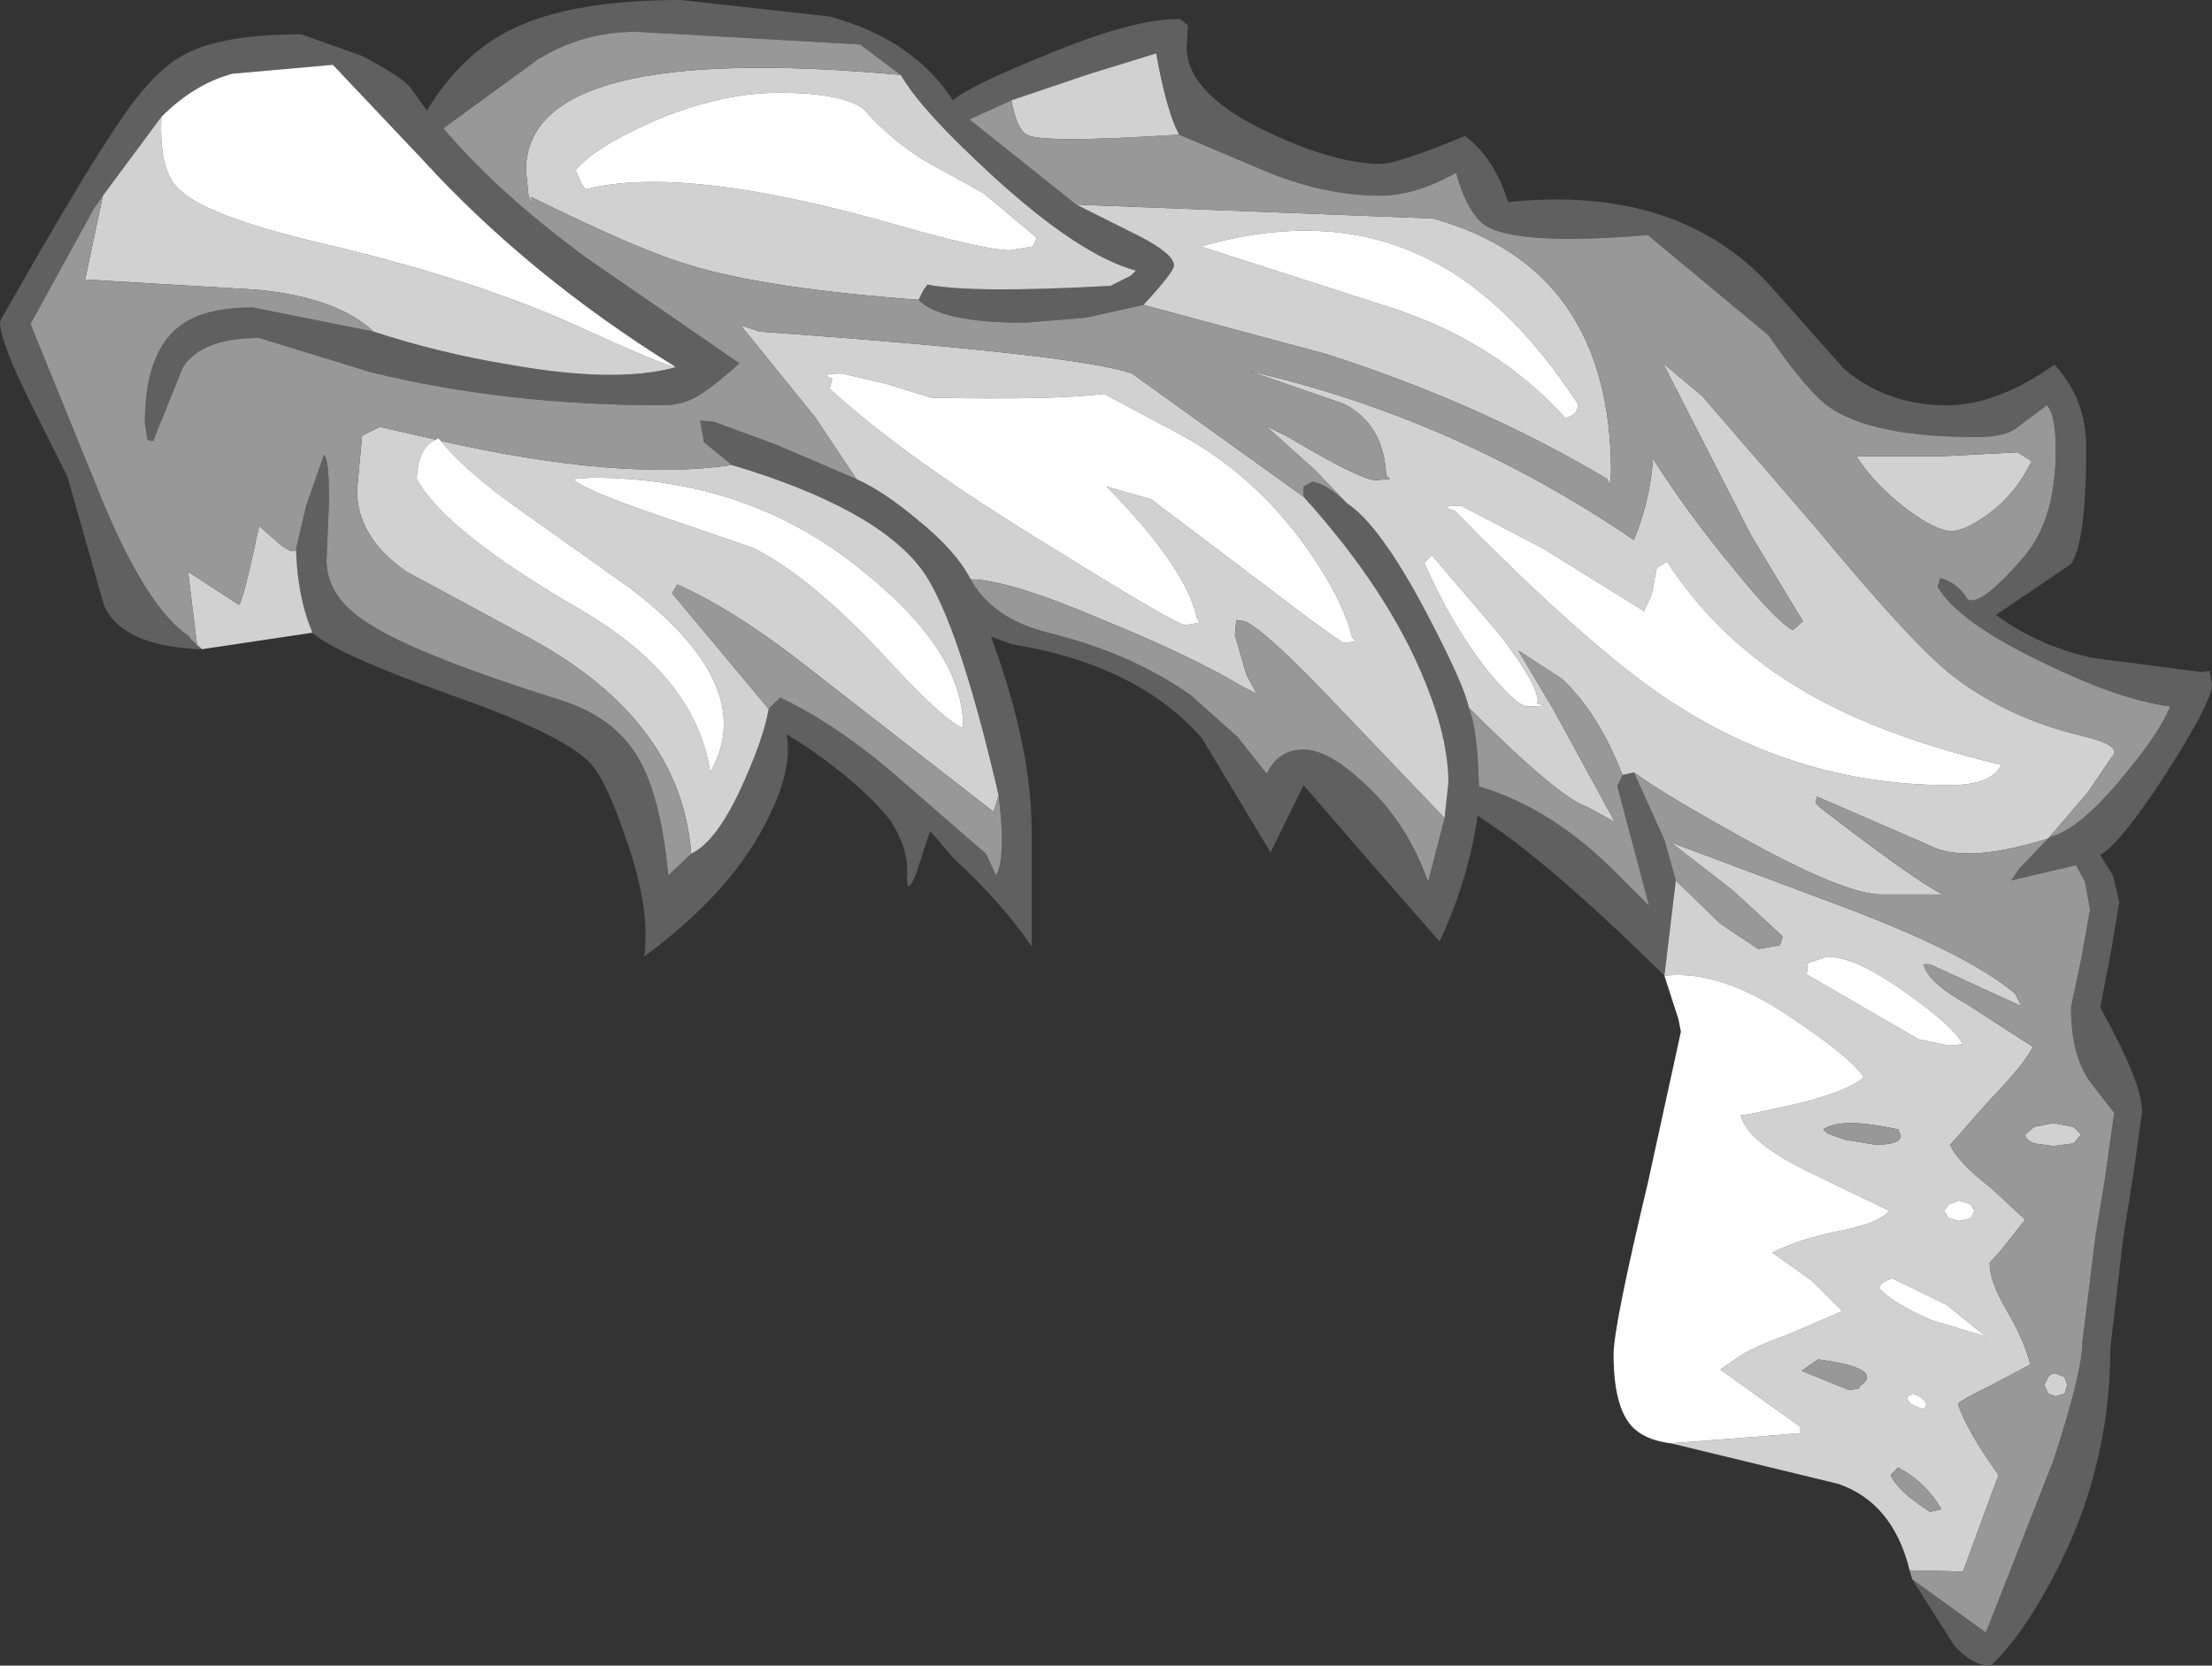 <?xml version="1.0" encoding="UTF-8" standalone="no"?>
<svg xmlns:ffdec="https://www.free-decompiler.com/flash" xmlns:xlink="http://www.w3.org/1999/xlink" ffdec:objectType="shape" height="65.55px" width="87.05px" xmlns="http://www.w3.org/2000/svg">
  <rect width="100%" height="100%" fill="#333333" stroke="none"/>
  <g transform="matrix(1.0, 0.0, 0.0, 1.0, 55.5, 51.35)">
    <path d="M-47.55 -25.8 Q-50.65 -25.9 -51.4 -27.5 L-52.85 -32.6 -54.25 -35.4 Q-55.5 -37.9 -55.5 -38.7 -51.8 -45.25 -50.35 -47.2 -49.2 -48.75 -48.15 -49.25 -46.7 -50.0 -43.65 -50.0 L-41.25 -49.15 Q-39.65 -48.3 -39.35 -47.9 L-38.7 -47.0 Q-37.3 -49.3 -35.25 -50.25 -32.95 -51.35 -28.7 -51.35 L-22.85 -50.7 Q-19.55 -49.8 -18.0 -47.4 -17.4 -47.95 -14.3 -49.2 -10.8 -50.65 -9.05 -50.6 L-8.75 -50.35 -8.8 -49.5 Q-8.8 -47.65 -5.6 -46.15 -2.95 -44.9 -1.15 -44.9 -0.5 -44.9 2.15 -46.0 3.3 -45.15 3.85 -43.4 10.7 -44.1 14.35 -39.9 L17.05 -36.85 Q18.75 -35.4 21.1 -35.4 23.1 -35.4 25.35 -37.0 26.6 -35.65 26.6 -33.75 26.6 -30.0 26.0 -29.15 L23.05 -27.15 Q24.75 -25.9 26.9 -25.45 L31.15 -24.9 31.45 -24.95 31.55 -24.4 Q31.55 -23.75 29.8 -21.0 28.0 -18.2 27.15 -17.7 L27.65 -16.9 27.9 -15.85 27.55 -13.75 27.15 -11.7 Q28.8 -8.75 28.8 -7.6 L28.45 -5.1 28.05 -2.6 27.8 -0.45 27.55 1.7 Q27.55 6.6 25.2 10.9 24.05 13.05 22.85 14.2 22.1 14.2 21.4 13.4 L19.75 10.8 22.65 12.9 25.3 6.15 Q26.45 2.65 26.45 1.45 L26.7 -0.55 26.95 -2.6 27.35 -5.05 27.7 -7.55 26.85 -8.65 Q26.0 -9.7 26.0 -11.7 L26.4 -13.6 26.75 -15.55 26.55 -16.65 26.2 -17.3 23.65 -16.7 23.95 -17.15 25.1 -18.35 25.15 -18.4 Q26.35 -18.7 28.1 -20.85 29.55 -22.6 29.9 -23.55 27.9 -23.8 24.85 -25.3 21.6 -26.85 20.75 -28.25 L20.85 -28.6 Q21.5 -28.45 21.95 -27.75 22.5 -27.5 24.2 -29.5 25.4 -30.95 25.4 -33.65 25.4 -35.05 25.05 -35.4 L23.85 -34.5 Q23.4 -34.15 22.25 -34.15 17.75 -34.15 16.15 -35.6 15.3 -36.4 14.1 -38.15 L9.35 -42.1 Q4.0 -41.65 2.85 -42.55 2.2 -43.1 1.8 -44.55 0.2 -43.65 -1.2 -43.65 -3.3 -43.65 -5.55 -44.55 L-9.1 -46.05 Q-9.6 -47.0 -10.0 -49.25 L-12.75 -48.4 -15.7 -47.4 Q-15.8 -47.35 -17.35 -46.65 L-13.15 -43.3 -10.65 -42.05 Q-9.3 -41.35 -9.3 -40.9 -9.3 -40.65 -10.5 -39.35 L-12.75 -38.85 -15.15 -38.65 Q-18.5 -38.65 -19.35 -39.55 L-19.15 -39.95 -19.0 -40.15 Q-17.25 -39.8 -11.8 -40.1 L-11.0 -40.5 -10.8 -40.7 Q-13.0 -41.3 -16.35 -44.35 -19.25 -47.0 -20.05 -48.4 L-21.65 -49.6 -30.45 -50.1 Q-32.6 -50.1 -34.35 -49.0 L-38.05 -46.3 Q-35.9 -43.75 -32.35 -41.15 L-26.4 -37.05 Q-27.3 -36.25 -27.75 -35.95 -28.5 -35.4 -29.4 -35.4 -35.6 -35.4 -40.9 -36.7 L-45.3 -38.05 Q-47.55 -38.05 -48.3 -36.9 L-49.45 -34.05 -49.7 -34.05 -49.8 -34.7 Q-49.8 -37.45 -48.45 -38.5 -47.5 -39.25 -45.55 -39.25 L-40.8 -38.3 Q-38.2 -37.45 -35.45 -37.0 -31.25 -36.25 -28.9 -36.9 -34.7 -40.5 -38.9 -45.1 L-42.4 -48.8 -46.35 -48.45 Q-47.85 -48.05 -49.15 -46.75 L-51.45 -43.65 -51.8 -43.15 -54.3 -38.6 -51.45 -31.6 Q-49.7 -27.4 -48.05 -26.3 L-48.0 -26.2 -47.55 -25.8 M10.0 -12.95 Q5.45 -17.45 2.65 -19.25 2.25 -16.6 1.15 -14.3 L-1.65 -17.5 -4.2 -20.45 -5.5 -17.8 -8.2 -22.3 Q-10.75 -25.2 -15.7 -26.0 L-16.5 -26.3 Q-14.9 -21.95 -14.9 -18.65 L-14.9 -14.1 Q-16.05 -15.8 -17.95 -17.55 L-18.9 -18.65 -19.45 -16.95 Q-19.85 -16.0 -19.8 -16.95 -19.75 -17.95 -20.45 -19.05 -21.6 -20.5 -23.9 -22.05 L-24.55 -22.45 Q-24.25 -21.05 -25.45 -18.8 -26.85 -16.15 -30.15 -13.7 -29.9 -15.55 -30.8 -18.15 -31.65 -20.7 -32.3 -21.35 -33.45 -22.5 -37.9 -24.05 -42.35 -25.65 -43.2 -26.45 -43.8 -27.85 -43.85 -29.75 L-43.45 -31.45 -42.75 -33.45 Q-42.55 -33.3 -42.55 -31.65 L-42.65 -29.3 Q-42.65 -27.8 -40.9 -26.75 -39.0 -25.55 -33.45 -23.8 -31.35 -23.15 -30.4 -21.55 -29.5 -20.05 -29.2 -16.9 L-28.3 -17.75 Q-27.35 -18.2 -26.4 -20.2 -25.45 -22.25 -25.25 -23.45 L-24.8 -23.9 Q-22.7 -22.9 -20.5 -21.05 L-16.7 -17.75 -16.3 -16.9 Q-15.9 -17.6 -16.2 -20.05 -17.8 -26.95 -19.2 -28.9 -21.0 -31.35 -26.7 -33.05 L-27.8 -33.95 -27.85 -34.25 -27.95 -34.8 -27.4 -34.75 -24.95 -33.85 -21.8 -32.5 Q-20.7 -32.0 -19.4 -30.9 -17.9 -29.7 -17.3 -28.55 -16.45 -27.0 -14.25 -26.45 -11.0 -25.65 -8.65 -24.0 L-6.8 -22.35 -5.65 -20.9 Q-5.2 -21.85 -4.2 -21.85 -3.25 -21.85 -1.9 -20.6 -0.15 -19.05 0.7 -16.65 L1.35 -19.15 1.5 -20.55 Q1.5 -22.3 0.55 -24.6 -0.9 -28.15 -4.2 -31.8 L-4.2 -32.2 -3.85 -32.4 Q-3.2 -32.25 -2.5 -31.55 -1.2 -30.7 0.6 -27.3 2.15 -24.35 2.3 -23.5 2.65 -22.65 2.7 -20.4 5.6 -19.55 8.2 -16.9 L9.4 -15.7 8.15 -20.4 8.35 -20.85 8.8 -20.95 10.0 -18.3 10.45 -16.7 10.0 -12.95 M-49.45 -34.05 L-49.45 -34.0 Q-49.9 -34.0 -49.45 -34.05" fill="#606060" fill-rule="evenodd" stroke="none"/>
    <path d="M19.65 10.45 Q19.0 7.8 16.85 7.05 L10.25 5.45 13.55 5.2 15.35 5.05 15.35 4.8 12.2 2.55 12.85 2.1 Q13.4 1.7 14.8 1.2 L17.0 0.25 15.8 -0.95 14.25 -2.05 Q15.3 -2.6 17.1 -2.95 18.5 -3.25 18.85 -3.7 L15.85 -5.15 Q13.3 -6.35 13.0 -7.45 L13.35 -7.5 15.4 -7.95 Q17.3 -8.45 17.85 -8.95 17.4 -9.7 14.85 -11.4 12.15 -13.2 10.0 -12.95 L10.45 -16.7 12.2 -15.0 13.7 -14.0 14.55 -14.15 14.65 -14.5 12.7 -16.3 10.25 -18.2 16.8 -15.75 Q21.9 -13.85 23.8 -12.25 L24.05 -11.75 20.45 -13.4 20.2 -13.4 Q20.35 -12.7 21.95 -11.8 L24.5 -10.15 Q24.2 -9.5 22.75 -8.0 L21.25 -6.3 Q21.5 -5.65 22.85 -4.6 L24.2 -3.35 23.25 -2.15 22.8 -1.65 Q22.8 -0.95 23.4 0.1 24.15 1.35 24.4 2.35 L22.8 3.2 Q21.75 3.7 21.55 3.9 21.9 4.95 23.15 6.7 L21.75 10.5 19.65 10.45 M-43.2 -26.45 L-47.55 -25.8 -48.0 -26.2 -47.75 -26.0 -48.1 -28.85 -46.1 -27.55 Q-45.95 -27.6 -45.3 -30.65 L-44.45 -29.9 Q-43.9 -29.5 -43.85 -29.75 -43.8 -27.85 -43.2 -26.45 M-51.45 -43.65 L-49.15 -46.75 Q-49.25 -44.6 -48.45 -43.9 -47.4 -42.85 -42.95 -41.8 -36.95 -40.4 -32.85 -38.55 -29.35 -36.95 -28.9 -36.9 -31.25 -36.25 -35.45 -37.0 -38.2 -37.45 -40.8 -38.3 -42.25 -39.65 -45.4 -39.95 L-52.15 -40.35 -51.45 -43.65 M-20.05 -48.4 Q-19.25 -47.0 -16.35 -44.35 -13.0 -41.3 -10.8 -40.7 L-11.0 -40.5 -11.8 -40.1 Q-17.25 -39.8 -19.0 -40.15 L-19.15 -39.95 -19.35 -39.55 Q-25.35 -40.0 -28.3 -40.9 -30.25 -41.45 -34.6 -43.6 -34.5 -43.15 -34.7 -43.65 L-34.8 -44.65 Q-34.8 -49.75 -20.05 -48.4 M-10.5 -39.35 Q-9.3 -40.65 -9.3 -40.9 -9.3 -41.35 -10.65 -42.05 L-13.15 -43.3 0.9 -42.75 Q7.9 -40.8 7.9 -32.75 L7.85 -32.25 7.75 -32.5 Q2.8 -35.45 -3.25 -37.4 L-10.5 -39.35 M-15.7 -47.4 L-12.75 -48.4 -10.0 -49.25 Q-9.6 -47.0 -9.1 -46.05 -14.5 -45.7 -15.1 -46.05 -15.5 -46.3 -15.7 -47.4 M25.15 -18.4 L25.1 -18.35 Q21.9 -17.35 20.5 -18.05 L16.0 -20.0 15.95 -19.75 16.15 -19.55 Q19.85 -16.7 20.95 -16.15 L18.6 -16.15 Q17.15 -16.1 12.95 -18.45 10.05 -20.05 8.8 -20.95 L8.35 -20.85 Q7.4 -23.3 5.95 -24.65 L4.25 -25.75 5.65 -23.4 8.05 -19.0 6.95 -19.6 Q5.85 -19.95 2.3 -23.5 2.15 -24.35 0.6 -27.3 -1.2 -30.7 -2.5 -31.55 L-3.75 -32.85 -5.7 -34.6 -4.8 -34.15 Q-1.95 -32.45 -1.35 -32.45 L-0.8 -32.5 -0.95 -32.65 Q-1.05 -34.65 -2.6 -35.45 L-6.35 -36.75 Q1.75 -34.9 8.8 -30.1 9.45 -31.7 9.55 -33.3 10.95 -31.1 12.7 -29.0 14.35 -26.95 15.05 -26.55 L15.45 -26.9 13.4 -30.3 9.95 -37.05 11.5 -35.75 15.95 -30.6 Q19.75 -26.0 21.35 -24.75 23.5 -23.1 26.4 -22.4 28.1 -22.0 27.6 -21.55 L26.65 -20.15 25.15 -18.4 M23.9 -33.55 L24.45 -33.2 Q23.8 -31.85 22.65 -31.05 21.8 -30.45 21.3 -30.45 20.7 -30.45 19.55 -31.3 18.25 -32.3 17.55 -33.4 L21.05 -33.4 23.9 -33.55 M6.6 -35.45 Q3.75 -39.8 0.4 -41.3 -3.35 -43.05 -8.25 -41.65 L-1.1 -39.35 Q3.3 -38.0 6.1 -34.9 6.6 -35.0 6.6 -35.45 M5.0 -23.65 Q5.15 -24.25 3.5 -26.4 L0.85 -29.5 0.55 -29.2 Q1.6 -26.8 3.0 -25.0 4.2 -23.55 4.6 -23.55 5.6 -23.55 5.0 -23.65 M9.2 -27.3 L5.25 -29.75 2.0 -31.45 Q1.0 -31.45 1.75 -31.25 5.7 -27.2 8.7 -24.85 14.35 -20.45 21.2 -20.45 22.9 -20.45 23.25 -21.25 18.45 -22.4 15.5 -24.15 12.15 -26.1 10.1 -29.25 L9.7 -29.0 9.5 -27.95 9.2 -27.3 M21.65 -10.4 Q21.3 -11.0 19.55 -12.25 17.55 -13.7 16.4 -13.7 L15.65 -13.45 15.6 -13.0 20.0 -10.45 21.2 -10.2 21.75 -10.25 21.65 -10.4 M-4.2 -31.8 Q-0.9 -28.15 0.55 -24.6 1.5 -22.3 1.5 -20.55 L1.35 -19.15 -2.9 -23.6 Q-5.6 -26.45 -6.5 -26.9 L-6.85 -26.95 -6.9 -26.35 -6.45 -24.8 -6.05 -24.05 -6.55 -24.3 Q-8.55 -25.5 -11.85 -26.85 -15.8 -28.55 -17.3 -28.55 -17.9 -29.7 -19.4 -30.9 -20.7 -32.0 -21.8 -32.5 L-23.4 -34.9 -26.35 -38.55 -25.6 -38.3 Q-13.05 -37.4 -10.95 -36.65 L-4.2 -31.8 M19.2 -6.9 Q16.95 -7.4 16.25 -6.9 L16.4 -6.75 17.1 -6.5 18.3 -6.3 Q19.3 -6.3 19.3 -6.65 L19.2 -6.9 M22.65 1.25 L21.1 0.0 18.95 -1.05 18.55 -0.85 18.45 -0.65 Q19.0 -0.05 20.5 0.6 L22.65 1.25 M26.4 -6.7 L26.1 -6.35 25.3 -6.25 24.55 -6.35 Q24.2 -6.5 24.2 -6.7 L24.55 -7.0 25.3 -7.15 26.1 -7.0 26.4 -6.7 M22.2 -3.7 L22.05 -3.95 21.6 -4.1 21.2 -3.95 21.0 -3.7 21.2 -3.4 21.6 -3.3 22.05 -3.4 22.2 -3.7 M-28.3 -17.75 Q-28.7 -23.2 -35.15 -26.5 L-39.5 -28.85 Q-41.45 -30.2 -41.45 -32.05 L-41.25 -34.2 -40.55 -34.55 -38.35 -34.05 Q-39.05 -33.75 -39.1 -32.5 -38.0 -30.45 -32.65 -27.35 -28.1 -24.7 -27.55 -20.95 L-27.35 -21.35 Q-25.9 -24.55 -30.7 -28.2 L-34.85 -31.15 Q-37.2 -32.8 -38.15 -34.0 -31.05 -32.4 -26.7 -33.05 -21.0 -31.35 -19.2 -28.9 -17.8 -26.95 -16.2 -20.05 L-16.4 -19.4 -23.6 -25.0 Q-26.5 -27.3 -28.85 -28.35 L-29.05 -28.0 -25.25 -23.45 Q-25.45 -22.25 -26.4 -20.2 -27.35 -18.2 -28.3 -17.75 M-14.7 -42.0 L-16.8 -43.75 -19.15 -45.05 Q-20.5 -45.9 -21.5 -47.05 -22.35 -47.7 -24.85 -47.7 -27.2 -47.7 -29.85 -46.55 -32.1 -45.55 -32.85 -44.65 L-32.6 -44.1 -32.45 -43.9 Q-28.55 -44.9 -20.05 -42.45 -16.7 -41.5 -15.75 -41.5 L-14.85 -41.65 -14.7 -42.0 M-2.3 -26.3 Q-2.65 -27.75 -4.05 -29.75 -6.1 -32.65 -9.05 -34.25 L-12.05 -35.85 Q-14.05 -35.6 -18.85 -35.7 L-20.65 -36.25 -22.35 -36.65 Q-23.35 -36.65 -22.75 -36.45 L-22.85 -36.05 Q-19.85 -33.3 -14.1 -29.8 -9.2 -26.75 -8.85 -26.75 L-8.3 -26.85 -8.4 -27.05 Q-8.85 -29.05 -11.95 -32.2 L-10.2 -31.7 -3.85 -26.9 -2.65 -26.05 -2.15 -26.1 -2.3 -26.3 M-17.6 -22.7 Q-17.55 -25.65 -21.45 -28.8 -25.95 -32.55 -32.2 -32.55 L-32.9 -32.5 -32.9 -32.45 Q-32.35 -32.0 -29.55 -31.05 L-25.9 -29.8 Q-23.75 -28.75 -20.95 -25.8 -18.35 -22.95 -17.6 -22.7 M25.85 3.15 L25.75 3.5 25.4 3.6 25.1 3.5 24.95 3.15 25.1 2.85 Q25.2 2.7 25.4 2.7 L25.75 2.85 25.85 3.15 M20.9 8.05 Q20.3 7.0 19.2 6.4 L18.9 6.7 Q19.2 7.35 20.45 8.15 L20.9 8.05 M20.2 4.1 Q20.45 3.9 20.1 3.65 19.75 3.4 19.55 3.65 19.6 3.95 20.2 4.1 M16.05 2.15 L15.4 2.6 17.25 3.35 17.65 3.3 17.7 3.2 Q18.7 2.5 16.05 2.15" fill="#d1d1d1" fill-rule="evenodd" stroke="none"/>
    <path d="M19.75 10.8 L19.65 10.45 21.75 10.5 23.15 6.7 Q21.9 4.95 21.55 3.9 21.75 3.7 22.8 3.2 L24.4 2.35 Q24.15 1.35 23.4 0.1 22.8 -0.95 22.8 -1.65 L23.25 -2.15 24.2 -3.35 22.85 -4.6 Q21.5 -5.65 21.25 -6.3 L22.75 -8.0 Q24.2 -9.5 24.5 -10.15 L21.95 -11.8 Q20.35 -12.7 20.2 -13.4 L20.45 -13.4 24.05 -11.75 23.8 -12.25 Q21.9 -13.85 16.8 -15.75 L10.25 -18.2 12.7 -16.3 14.65 -14.5 14.55 -14.15 13.7 -14.0 12.2 -15.0 10.45 -16.7 10.0 -18.3 8.8 -20.95 Q10.05 -20.05 12.95 -18.45 17.15 -16.1 18.6 -16.15 L20.95 -16.15 Q19.85 -16.7 16.15 -19.55 L15.95 -19.75 16.0 -20.0 20.5 -18.05 Q21.9 -17.35 25.1 -18.35 L23.95 -17.15 23.65 -16.7 26.2 -17.3 26.55 -16.65 26.75 -15.55 26.4 -13.6 26.0 -11.7 Q26.0 -9.7 26.85 -8.65 L27.7 -7.55 27.35 -5.05 26.95 -2.6 26.7 -0.55 26.45 1.45 Q26.45 2.65 25.3 6.15 L22.65 12.9 19.75 10.8 M-48.0 -26.2 L-48.05 -26.3 Q-49.7 -27.4 -51.45 -31.6 L-54.3 -38.6 -51.8 -43.15 -51.45 -43.65 -52.15 -40.35 -45.4 -39.95 Q-42.25 -39.65 -40.8 -38.3 L-45.55 -39.25 Q-47.5 -39.25 -48.45 -38.5 -49.8 -37.45 -49.8 -34.7 L-49.7 -34.05 -49.45 -34.05 -48.3 -36.9 Q-47.55 -38.05 -45.3 -38.05 L-40.9 -36.7 Q-35.6 -35.4 -29.4 -35.4 -28.5 -35.4 -27.75 -35.95 -27.3 -36.25 -26.4 -37.05 L-32.35 -41.15 Q-35.9 -43.75 -38.05 -46.3 L-34.35 -49.0 Q-32.6 -50.1 -30.45 -50.1 L-21.65 -49.6 -20.05 -48.4 Q-34.8 -49.75 -34.8 -44.65 L-34.7 -43.65 Q-34.5 -43.15 -34.6 -43.6 -30.25 -41.45 -28.3 -40.9 -25.35 -40.0 -19.35 -39.55 -18.5 -38.65 -15.15 -38.65 L-12.75 -38.85 -10.5 -39.35 -3.25 -37.4 Q2.8 -35.45 7.75 -32.5 L7.85 -32.25 7.9 -32.75 Q7.9 -40.8 0.9 -42.75 L-13.15 -43.3 -17.35 -46.65 Q-15.8 -47.35 -15.7 -47.4 -15.5 -46.3 -15.1 -46.05 -14.5 -45.7 -9.1 -46.05 L-5.55 -44.55 Q-3.3 -43.65 -1.2 -43.65 0.2 -43.65 1.8 -44.55 2.2 -43.1 2.85 -42.55 4.0 -41.65 9.35 -42.1 L14.1 -38.15 Q15.3 -36.4 16.15 -35.6 17.75 -34.15 22.25 -34.15 23.4 -34.15 23.85 -34.5 L25.05 -35.4 Q25.4 -35.05 25.4 -33.65 25.4 -30.95 24.2 -29.5 22.5 -27.5 21.95 -27.75 21.5 -28.45 20.85 -28.6 L20.75 -28.25 Q21.6 -26.85 24.85 -25.3 27.9 -23.8 29.9 -23.55 29.55 -22.6 28.1 -20.85 26.35 -18.7 25.15 -18.4 L26.65 -20.15 27.6 -21.55 Q28.1 -22.0 26.4 -22.4 23.5 -23.1 21.35 -24.75 19.75 -26.0 15.95 -30.6 L11.5 -35.75 9.95 -37.05 13.4 -30.3 15.45 -26.9 15.05 -26.55 Q14.35 -26.95 12.7 -29.0 10.95 -31.1 9.55 -33.3 9.45 -31.7 8.8 -30.1 1.75 -34.9 -6.35 -36.75 L-2.6 -35.45 Q-1.05 -34.65 -0.95 -32.65 L-0.8 -32.5 -1.35 -32.45 Q-1.95 -32.45 -4.8 -34.15 L-5.7 -34.6 -3.75 -32.85 -2.5 -31.55 Q-3.2 -32.25 -3.85 -32.4 L-4.2 -32.2 -4.2 -31.8 -10.95 -36.65 Q-13.05 -37.4 -25.6 -38.3 L-26.35 -38.55 -23.4 -34.9 -21.8 -32.5 -24.95 -33.85 -27.4 -34.75 -27.95 -34.8 -27.85 -34.25 -27.8 -33.95 -26.7 -33.05 Q-31.05 -32.4 -38.15 -34.0 L-38.25 -34.1 -38.35 -34.05 -40.55 -34.55 -41.25 -34.2 -41.45 -32.05 Q-41.45 -30.2 -39.5 -28.85 L-35.15 -26.5 Q-28.7 -23.2 -28.3 -17.75 L-29.2 -16.9 Q-29.5 -20.05 -30.4 -21.55 -31.35 -23.15 -33.45 -23.8 -39.0 -25.55 -40.9 -26.75 -42.65 -27.8 -42.65 -29.3 L-42.55 -31.65 Q-42.55 -33.3 -42.75 -33.45 L-43.45 -31.45 -43.85 -29.75 Q-43.9 -29.5 -44.45 -29.9 L-45.3 -30.65 Q-45.95 -27.6 -46.1 -27.55 L-48.1 -28.85 -47.75 -26.0 -48.0 -26.2 M23.9 -33.55 L21.05 -33.4 17.55 -33.4 Q18.25 -32.3 19.55 -31.3 20.7 -30.45 21.3 -30.45 21.8 -30.45 22.65 -31.05 23.8 -31.85 24.45 -33.2 L23.9 -33.55 M2.3 -23.5 Q5.85 -19.95 6.95 -19.6 L8.05 -19.0 5.65 -23.4 4.25 -25.75 5.95 -24.65 Q7.4 -23.3 8.35 -20.85 L8.15 -20.4 9.4 -15.7 8.2 -16.9 Q5.6 -19.55 2.7 -20.4 2.65 -22.65 2.3 -23.5 M-17.3 -28.55 Q-15.8 -28.55 -11.85 -26.85 -8.55 -25.5 -6.55 -24.3 L-6.05 -24.05 -6.45 -24.8 -6.9 -26.35 -6.85 -26.95 -6.5 -26.9 Q-5.6 -26.45 -2.9 -23.6 L1.35 -19.15 0.7 -16.65 Q-0.15 -19.05 -1.9 -20.6 -3.25 -21.85 -4.2 -21.85 -5.2 -21.85 -5.65 -20.9 L-6.8 -22.35 -8.65 -24.0 Q-11.0 -25.65 -14.25 -26.45 -16.45 -27.0 -17.3 -28.55 M19.2 -6.9 L19.3 -6.65 Q19.3 -6.3 18.3 -6.3 L17.1 -6.5 16.4 -6.75 16.25 -6.9 Q16.95 -7.4 19.2 -6.9 M26.4 -6.7 L26.1 -7.0 25.3 -7.15 24.55 -7.0 24.2 -6.7 Q24.2 -6.5 24.55 -6.35 L25.3 -6.25 26.1 -6.35 26.4 -6.7 M-25.25 -23.45 L-29.05 -28.0 -28.85 -28.35 Q-26.5 -27.3 -23.6 -25.0 L-16.4 -19.4 -16.2 -20.05 Q-15.9 -17.6 -16.3 -16.9 L-16.7 -17.75 -20.5 -21.05 Q-22.7 -22.9 -24.8 -23.9 L-25.25 -23.45 M-49.45 -34.05 Q-49.9 -34.0 -49.45 -34.0 L-49.45 -34.05 M25.85 3.15 L25.75 2.85 25.4 2.7 Q25.2 2.7 25.1 2.85 L24.95 3.15 25.1 3.5 25.4 3.6 25.75 3.5 25.85 3.15 M20.9 8.05 L20.45 8.15 Q19.2 7.35 18.9 6.7 L19.2 6.4 Q20.3 7.0 20.9 8.05 M16.05 2.15 Q18.7 2.5 17.7 3.2 L17.65 3.3 17.25 3.35 15.4 2.6 16.05 2.15" fill="#989898" fill-rule="evenodd" stroke="none"/>
    <path d="M10.25 5.45 Q9.4 5.35 8.9 4.95 8.0 4.25 8.0 1.95 8.0 0.85 9.35 -4.8 L10.65 -10.75 10.55 -11.25 10.0 -12.95 Q12.15 -13.2 14.85 -11.4 17.4 -9.7 17.85 -8.95 17.3 -8.45 15.4 -7.95 L13.35 -7.5 13.0 -7.45 Q13.3 -6.35 15.85 -5.15 L18.85 -3.7 Q18.5 -3.25 17.1 -2.95 15.3 -2.6 14.25 -2.05 L15.8 -0.95 17.0 0.25 14.8 1.2 Q13.4 1.7 12.85 2.1 L12.2 2.55 15.35 4.8 15.35 5.05 13.55 5.2 10.25 5.45 M-49.15 -46.75 Q-47.85 -48.05 -46.35 -48.45 L-42.4 -48.8 -38.9 -45.1 Q-34.7 -40.5 -28.9 -36.9 -29.35 -36.95 -32.85 -38.55 -36.95 -40.4 -42.95 -41.8 -47.4 -42.85 -48.45 -43.9 -49.25 -44.6 -49.15 -46.75 M6.6 -35.45 Q6.6 -35.0 6.1 -34.9 3.3 -38.0 -1.1 -39.35 L-8.25 -41.65 Q-3.35 -43.05 0.4 -41.3 3.75 -39.8 6.6 -35.45 M9.2 -27.3 L9.5 -27.95 9.7 -29.0 10.1 -29.25 Q12.15 -26.1 15.5 -24.15 18.45 -22.4 23.25 -21.25 22.9 -20.45 21.2 -20.45 14.35 -20.45 8.7 -24.85 5.7 -27.2 1.75 -31.25 1.0 -31.45 2.0 -31.45 L5.25 -29.75 9.2 -27.3 M5.0 -23.65 Q5.6 -23.55 4.6 -23.55 4.2 -23.55 3.0 -25.0 1.6 -26.8 0.55 -29.2 L0.85 -29.5 3.5 -26.4 Q5.15 -24.25 5.0 -23.65 M21.65 -10.4 L21.75 -10.25 21.2 -10.2 20.0 -10.45 15.6 -13.0 15.65 -13.45 16.4 -13.7 Q17.55 -13.7 19.55 -12.25 21.3 -11.0 21.65 -10.4 M22.65 1.25 L20.5 0.6 Q19.0 -0.05 18.45 -0.65 L18.55 -0.85 18.95 -1.05 21.1 0.0 22.65 1.25 M22.2 -3.7 L22.05 -3.4 21.6 -3.3 21.2 -3.4 21.0 -3.7 21.2 -3.95 21.6 -4.1 22.05 -3.95 22.2 -3.7 M-38.35 -34.05 L-38.25 -34.1 -38.15 -34.0 Q-37.2 -32.8 -34.85 -31.15 L-30.7 -28.2 Q-25.9 -24.55 -27.35 -21.35 L-27.55 -20.95 Q-28.1 -24.7 -32.65 -27.35 -38.0 -30.45 -39.1 -32.5 -39.05 -33.75 -38.35 -34.05 M-14.7 -42.0 L-14.85 -41.65 -15.75 -41.5 Q-16.7 -41.5 -20.05 -42.45 -28.55 -44.9 -32.45 -43.9 L-32.6 -44.1 -32.85 -44.65 Q-32.1 -45.55 -29.85 -46.55 -27.2 -47.7 -24.85 -47.7 -22.35 -47.7 -21.5 -47.05 -20.5 -45.9 -19.15 -45.05 L-16.8 -43.75 -14.7 -42.0 M-2.3 -26.3 L-2.15 -26.1 -2.65 -26.05 -3.85 -26.9 -10.2 -31.7 -11.95 -32.2 Q-8.85 -29.05 -8.4 -27.05 L-8.3 -26.85 -8.85 -26.75 Q-9.2 -26.75 -14.1 -29.8 -19.85 -33.3 -22.85 -36.05 L-22.75 -36.45 Q-23.35 -36.65 -22.35 -36.65 L-20.65 -36.25 -18.85 -35.7 Q-14.05 -35.6 -12.05 -35.85 L-9.05 -34.25 Q-6.1 -32.65 -4.05 -29.75 -2.65 -27.75 -2.3 -26.3 M-17.6 -22.7 Q-18.35 -22.95 -20.95 -25.8 -23.75 -28.75 -25.9 -29.8 L-29.55 -31.05 Q-32.35 -32.0 -32.9 -32.45 L-32.9 -32.5 -32.2 -32.55 Q-25.95 -32.55 -21.45 -28.8 -17.55 -25.65 -17.6 -22.7 M20.2 4.1 Q19.6 3.95 19.55 3.65 19.75 3.4 20.1 3.65 20.45 3.9 20.2 4.1" fill="#ffffff" fill-rule="evenodd" stroke="none"/>
  </g>
</svg>
